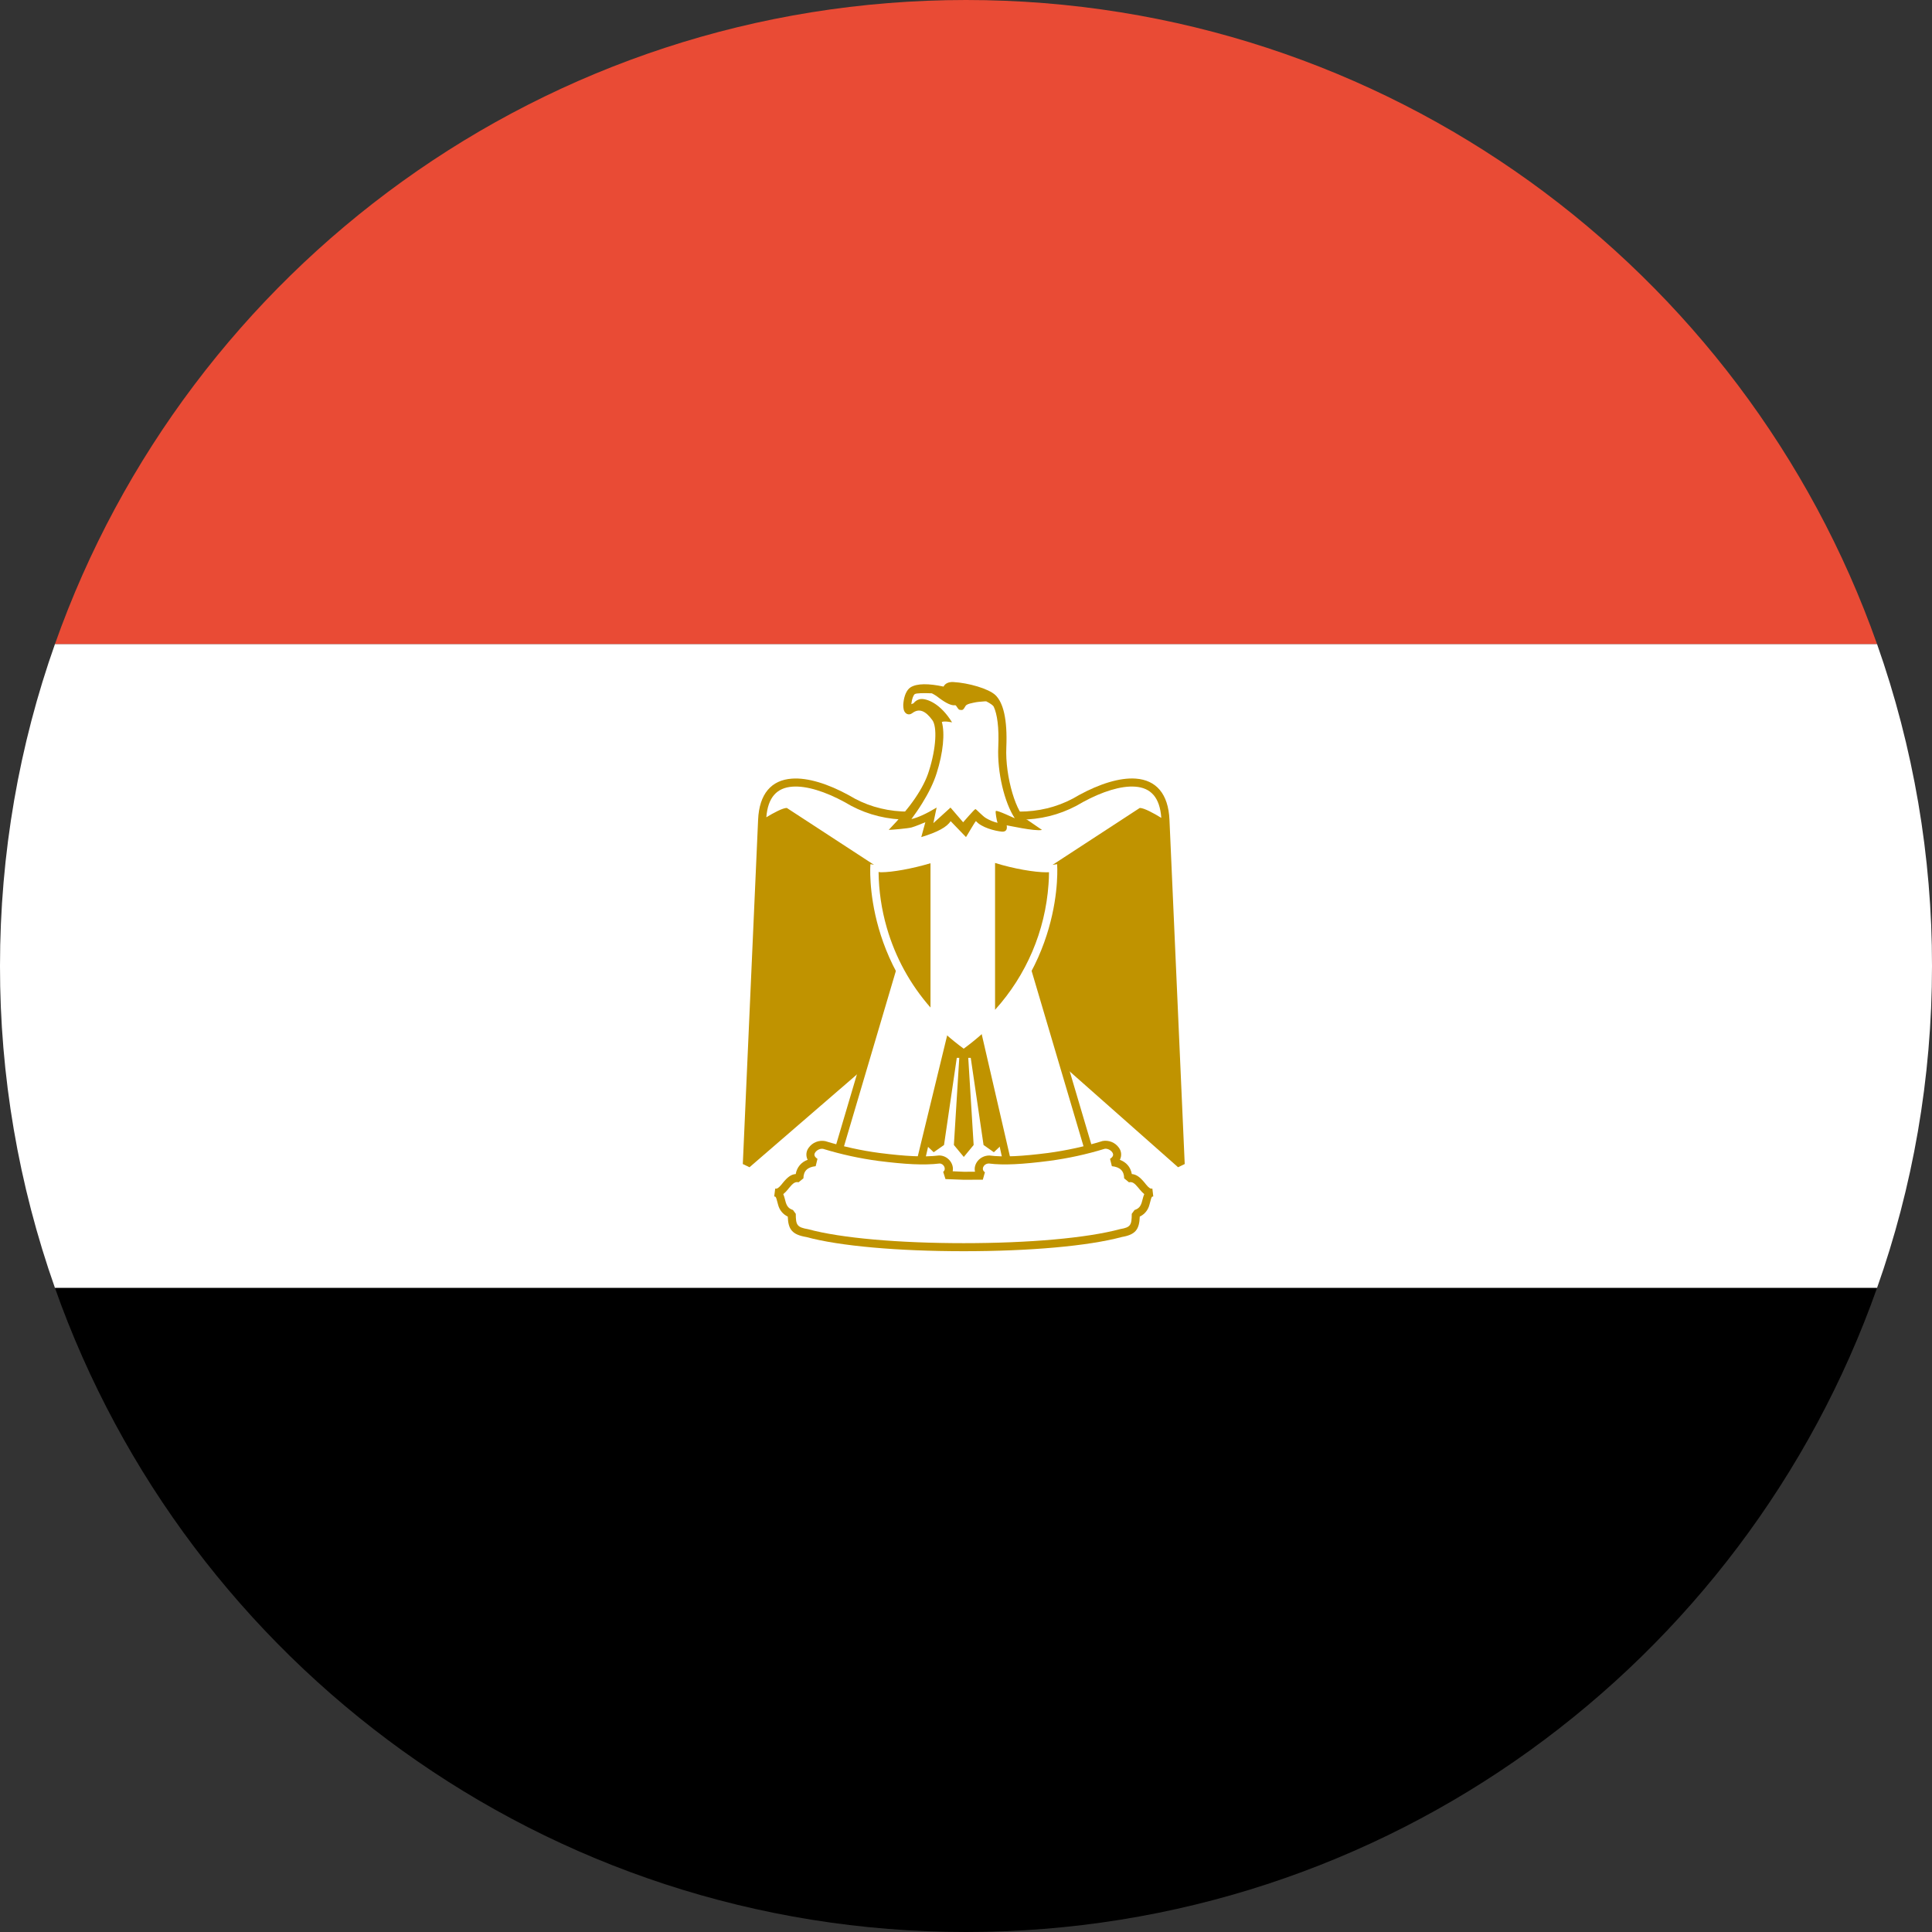 <?xml version="1.0" encoding="UTF-8"?><svg xmlns="http://www.w3.org/2000/svg" width="48" height="48" viewBox="0 0 48 48">
  <rect x="0" y="0" width="48" height="48" fill="#333333" stroke="none"/>
  <g fill="none">
    <path fill="#FFF" d="M1.366,16 L46.634,16 C47.541,18.57 48.003,21.275 48,24 C48,26.805 47.519,29.498 46.634,32 L1.366,32 C0.459,29.43 -0.003,26.725 -1.33404768e-05,24 C-1.33404768e-05,21.195 0.481,18.502 1.366,16 L1.366,16 Z"/>
    <path fill="#E94B35" d="M46.634,16 L1.366,16 C4.66,6.678 13.55,0 24,0 C34.45,0 43.34,6.678 46.634,16 Z"/>
    <path fill="#000" d="M1.366,32 L46.634,32 C43.34,41.322 34.45,48 24,48 C13.55,48 4.66,41.322 1.366,32 Z"/>
    <g transform="translate(17.5 16)">
      <path fill="#C09300" d="M11.768,13 L11.934,12.92 L11.555,4.367 C11.527,3.719 11.223,3.38 10.715,3.344 C10.321,3.316 9.82,3.474 9.31,3.752 C8.503,4.244 7.56,4.288 6.477,3.925 C5.33,4.288 4.387,4.245 3.585,3.755 C3.07,3.474 2.569,3.316 2.175,3.345 C1.667,3.38 1.363,3.719 1.335,4.367 L0.955,12.92 L1.121,13 L4.267,10.282 L5.827,10.282 L5.452,12.394 L5.697,12.627 L5.954,12.447 L6.271,10.282 L6.333,10.282 L6.199,12.447 L6.445,12.744 L6.69,12.447 L6.556,10.282 L6.618,10.282 L6.936,12.447 L7.192,12.627 L7.438,12.394 L7.062,10.282 L8.695,10.282 L11.768,12.999 L11.768,13 Z"/>
      <path fill="#FFF" d="M2.19,3.544 C2.538,3.519 3.004,3.666 3.485,3.928 C4.338,4.448 5.341,4.495 6.477,4.115 C7.549,4.495 8.552,4.448 9.409,3.925 C9.885,3.666 10.352,3.519 10.7,3.544 C11.09,3.571 11.316,3.809 11.352,4.32 C11.172,4.208 10.924,4.073 10.818,4.073 L8.324,5.7 L4.542,5.7 L2.048,4.073 C1.947,4.073 1.717,4.196 1.539,4.305 C1.579,3.805 1.804,3.571 2.189,3.544 L2.19,3.544 Z"/>
      <polygon fill="#C09300" points="4.675 7.7 4.844 7.66 6.296 9.292 5.426 13.064 5.314 13.141 3.272 12.843 3.191 12.716"/>
      <polygon fill="#C09300" points="8.214 7.7 9.698 12.716 9.617 12.843 7.575 13.141 7.463 13.064 6.617 9.202 8.045 7.66"/>
      <polygon fill="#FFF" points="3.415 12.662 5.253 12.93 6.126 9.338 4.816 7.926"/>
      <polygon fill="#FFF" points="6.787 9.247 7.637 12.929 9.474 12.662 8.071 7.922"/>
      <path fill="#C09300" d="M10.62,13.169 C10.737,13.178 10.827,13.25 10.94,13.387 L10.97,13.425 C11.047,13.518 11.083,13.54 11.13,13.529 L11.153,13.726 C11.117,13.726 11.109,13.736 11.084,13.834 C11.076,13.869 11.066,13.903 11.056,13.937 C11.023,14.064 10.936,14.17 10.817,14.226 C10.807,14.543 10.713,14.674 10.376,14.732 C9.528,14.96 8.072,15.086 6.444,15.086 C4.815,15.086 3.361,14.959 2.534,14.734 C2.179,14.674 2.083,14.544 2.072,14.226 C1.953,14.17 1.866,14.064 1.833,13.937 C1.823,13.903 1.813,13.869 1.805,13.834 C1.78,13.737 1.772,13.726 1.735,13.726 L1.76,13.529 C1.806,13.54 1.842,13.518 1.92,13.425 L1.95,13.387 C2.062,13.25 2.152,13.177 2.27,13.169 C2.295,13.005 2.409,12.869 2.566,12.815 C2.516,12.718 2.526,12.602 2.592,12.515 C2.685,12.384 2.846,12.32 3.004,12.351 C3.421,12.479 3.902,12.587 4.349,12.645 C4.995,12.727 5.454,12.753 5.831,12.707 C6.051,12.707 6.209,12.915 6.169,13.1 L6.444,13.112 L6.724,13.111 C6.677,12.923 6.841,12.708 7.082,12.708 C7.438,12.753 7.895,12.727 8.541,12.645 C8.999,12.583 9.452,12.484 9.894,12.348 C10.049,12.321 10.207,12.385 10.298,12.514 C10.364,12.601 10.373,12.718 10.323,12.815 C10.483,12.875 10.589,12.995 10.62,13.169 L10.62,13.169 Z"/>
      <path fill="#FFF" d="M10.816 13.552L10.785 13.514C10.683 13.39 10.631 13.356 10.549 13.374L10.429 13.275C10.429 13.09 10.323 12.993 10.124 12.974L10.079 12.791C10.162 12.736 10.172 12.684 10.134 12.629 10.091 12.567 10.004 12.529 9.944 12.542 9.494 12.68 9.033 12.78 8.566 12.842 7.905 12.927 7.434 12.954 7.07 12.907 6.935 12.907 6.865 13.058 6.97 13.124L6.918 13.309C6.765 13.311 6.608 13.312 6.44 13.311 6.29 13.305 6.14 13.299 5.99 13.294L5.933 13.114C6.02 13.049 5.95 12.907 5.843 12.907 5.457 12.954 4.985 12.927 4.323 12.843 3.859 12.781 3.401 12.681 2.953 12.544 2.886 12.529 2.799 12.567 2.756 12.629 2.717 12.684 2.727 12.736 2.81 12.791L2.765 12.974C2.567 12.994 2.461 13.09 2.461 13.275L2.341 13.373C2.258 13.356 2.206 13.39 2.104 13.514L2.074 13.552C2.04 13.594 2.002 13.633 1.96 13.668 1.976 13.706 1.989 13.744 1.998 13.784 2.01 13.832 2.016 13.853 2.023 13.876 2.055 13.976 2.102 14.03 2.201 14.062L2.271 14.157C2.271 14.437 2.302 14.492 2.577 14.539 3.392 14.761 4.832 14.886 6.444 14.886 8.056 14.886 9.497 14.761 10.333 14.536 10.588 14.493 10.618 14.438 10.618 14.157L10.688 14.062C10.788 14.03 10.834 13.976 10.866 13.876 10.873 13.853 10.879 13.832 10.891 13.784 10.9 13.744 10.913 13.706 10.929 13.668 10.888 13.633 10.85 13.594 10.816 13.552L10.816 13.552zM6.443 10.054C8.982 8.194 8.764 5.47 8.764 5.47 8.697 5.483 8.634 5.49 8.566 5.49 8.034 5.49 6.764 5.2 6.467 4.83 6.15 5.164 4.852 5.49 4.323 5.49 4.256 5.49 4.189 5.483 4.125 5.47 4.125 5.47 3.904 8.194 6.443 10.054L6.443 10.054z"/>
      <path fill="#C09300" d="M5.618 5.447C5.162 5.583 4.668 5.671 4.393 5.671 4.371 5.671 4.349 5.668 4.328 5.664 4.333 6.132 4.402 6.598 4.532 7.048 4.743 7.781 5.114 8.459 5.618 9.032L5.618 5.447 5.618 5.447zM7.222 5.44L7.222 9.088C8.001 8.227 8.469 7.129 8.55 5.97 8.557 5.875 8.563 5.77 8.562 5.67 8.54 5.671 8.519 5.672 8.497 5.672 8.207 5.672 7.687 5.585 7.223 5.44L7.222 5.44zM7.511 4.505C7.526 4.591 7.508 4.668 7.396 4.662 7.215 4.646 6.882 4.558 6.747 4.399 6.712 4.432 6.519 4.773 6.5 4.797L6.118 4.401C6.03 4.546 5.787 4.678 5.389 4.797L5.49 4.427C5.47 4.437 5.237 4.534 5.147 4.558 5.058 4.582 4.655 4.618 4.58 4.618 5.12 4.06 5.453 3.571 5.58 3.153 5.762 2.58 5.784 2.058 5.665 1.893 5.495 1.659 5.335 1.589 5.166 1.717 5.076 1.786 4.983 1.734 4.955 1.639 4.941 1.578 4.937 1.516 4.946 1.454 4.964 1.29 5.023 1.14 5.122 1.077 5.282.976 5.575.979 5.942 1.058 5.982.981 6.065.94 6.182.945 6.56.965 7.062 1.11 7.23 1.269 7.425 1.455 7.531 1.867 7.502 2.563 7.467 3.305 7.764 4.261 8.026 4.371L8.388 4.619C8.222 4.662 7.51 4.5 7.511 4.505z"/>
      <path fill="#FFF" d="M7.188,1.555 C7.275,1.743 7.323,2.067 7.302,2.554 C7.272,3.187 7.457,3.947 7.712,4.329 C7.695,4.327 7.277,4.123 7.241,4.149 C7.223,4.161 7.265,4.395 7.281,4.433 L7.284,4.443 C7.184,4.419 7.088,4.38 7,4.328 C6.91,4.277 6.757,4.103 6.734,4.102 C6.711,4.101 6.433,4.426 6.429,4.429 L6.115,4.064 C5.839,4.317 5.697,4.446 5.689,4.451 L5.77,4.064 C5.512,4.219 5.303,4.314 5.144,4.35 C5.226,4.24 5.318,4.108 5.41,3.96 C5.57,3.703 5.695,3.45 5.77,3.212 C5.933,2.7 5.979,2.221 5.9,1.937 C5.968,1.907 6.154,1.947 6.154,1.947 C5.861,1.471 5.529,1.358 5.382,1.367 C5.309,1.374 5.242,1.412 5.198,1.472 C5.179,1.478 5.16,1.486 5.142,1.495 L5.144,1.475 C5.156,1.365 5.195,1.265 5.228,1.245 C5.268,1.219 5.443,1.217 5.651,1.225 C5.715,1.257 5.776,1.296 5.831,1.341 C6.005,1.471 6.141,1.535 6.227,1.521 C6.255,1.518 6.27,1.564 6.297,1.596 C6.319,1.619 6.313,1.64 6.395,1.64 C6.447,1.64 6.475,1.544 6.508,1.518 C6.55,1.486 6.63,1.471 6.682,1.46 C6.792,1.434 6.843,1.437 6.926,1.428 C6.952,1.425 6.978,1.424 7.004,1.425 C7.106,1.476 7.174,1.527 7.187,1.554 L7.188,1.555 Z"/>
    </g>
  </g>
</svg>
